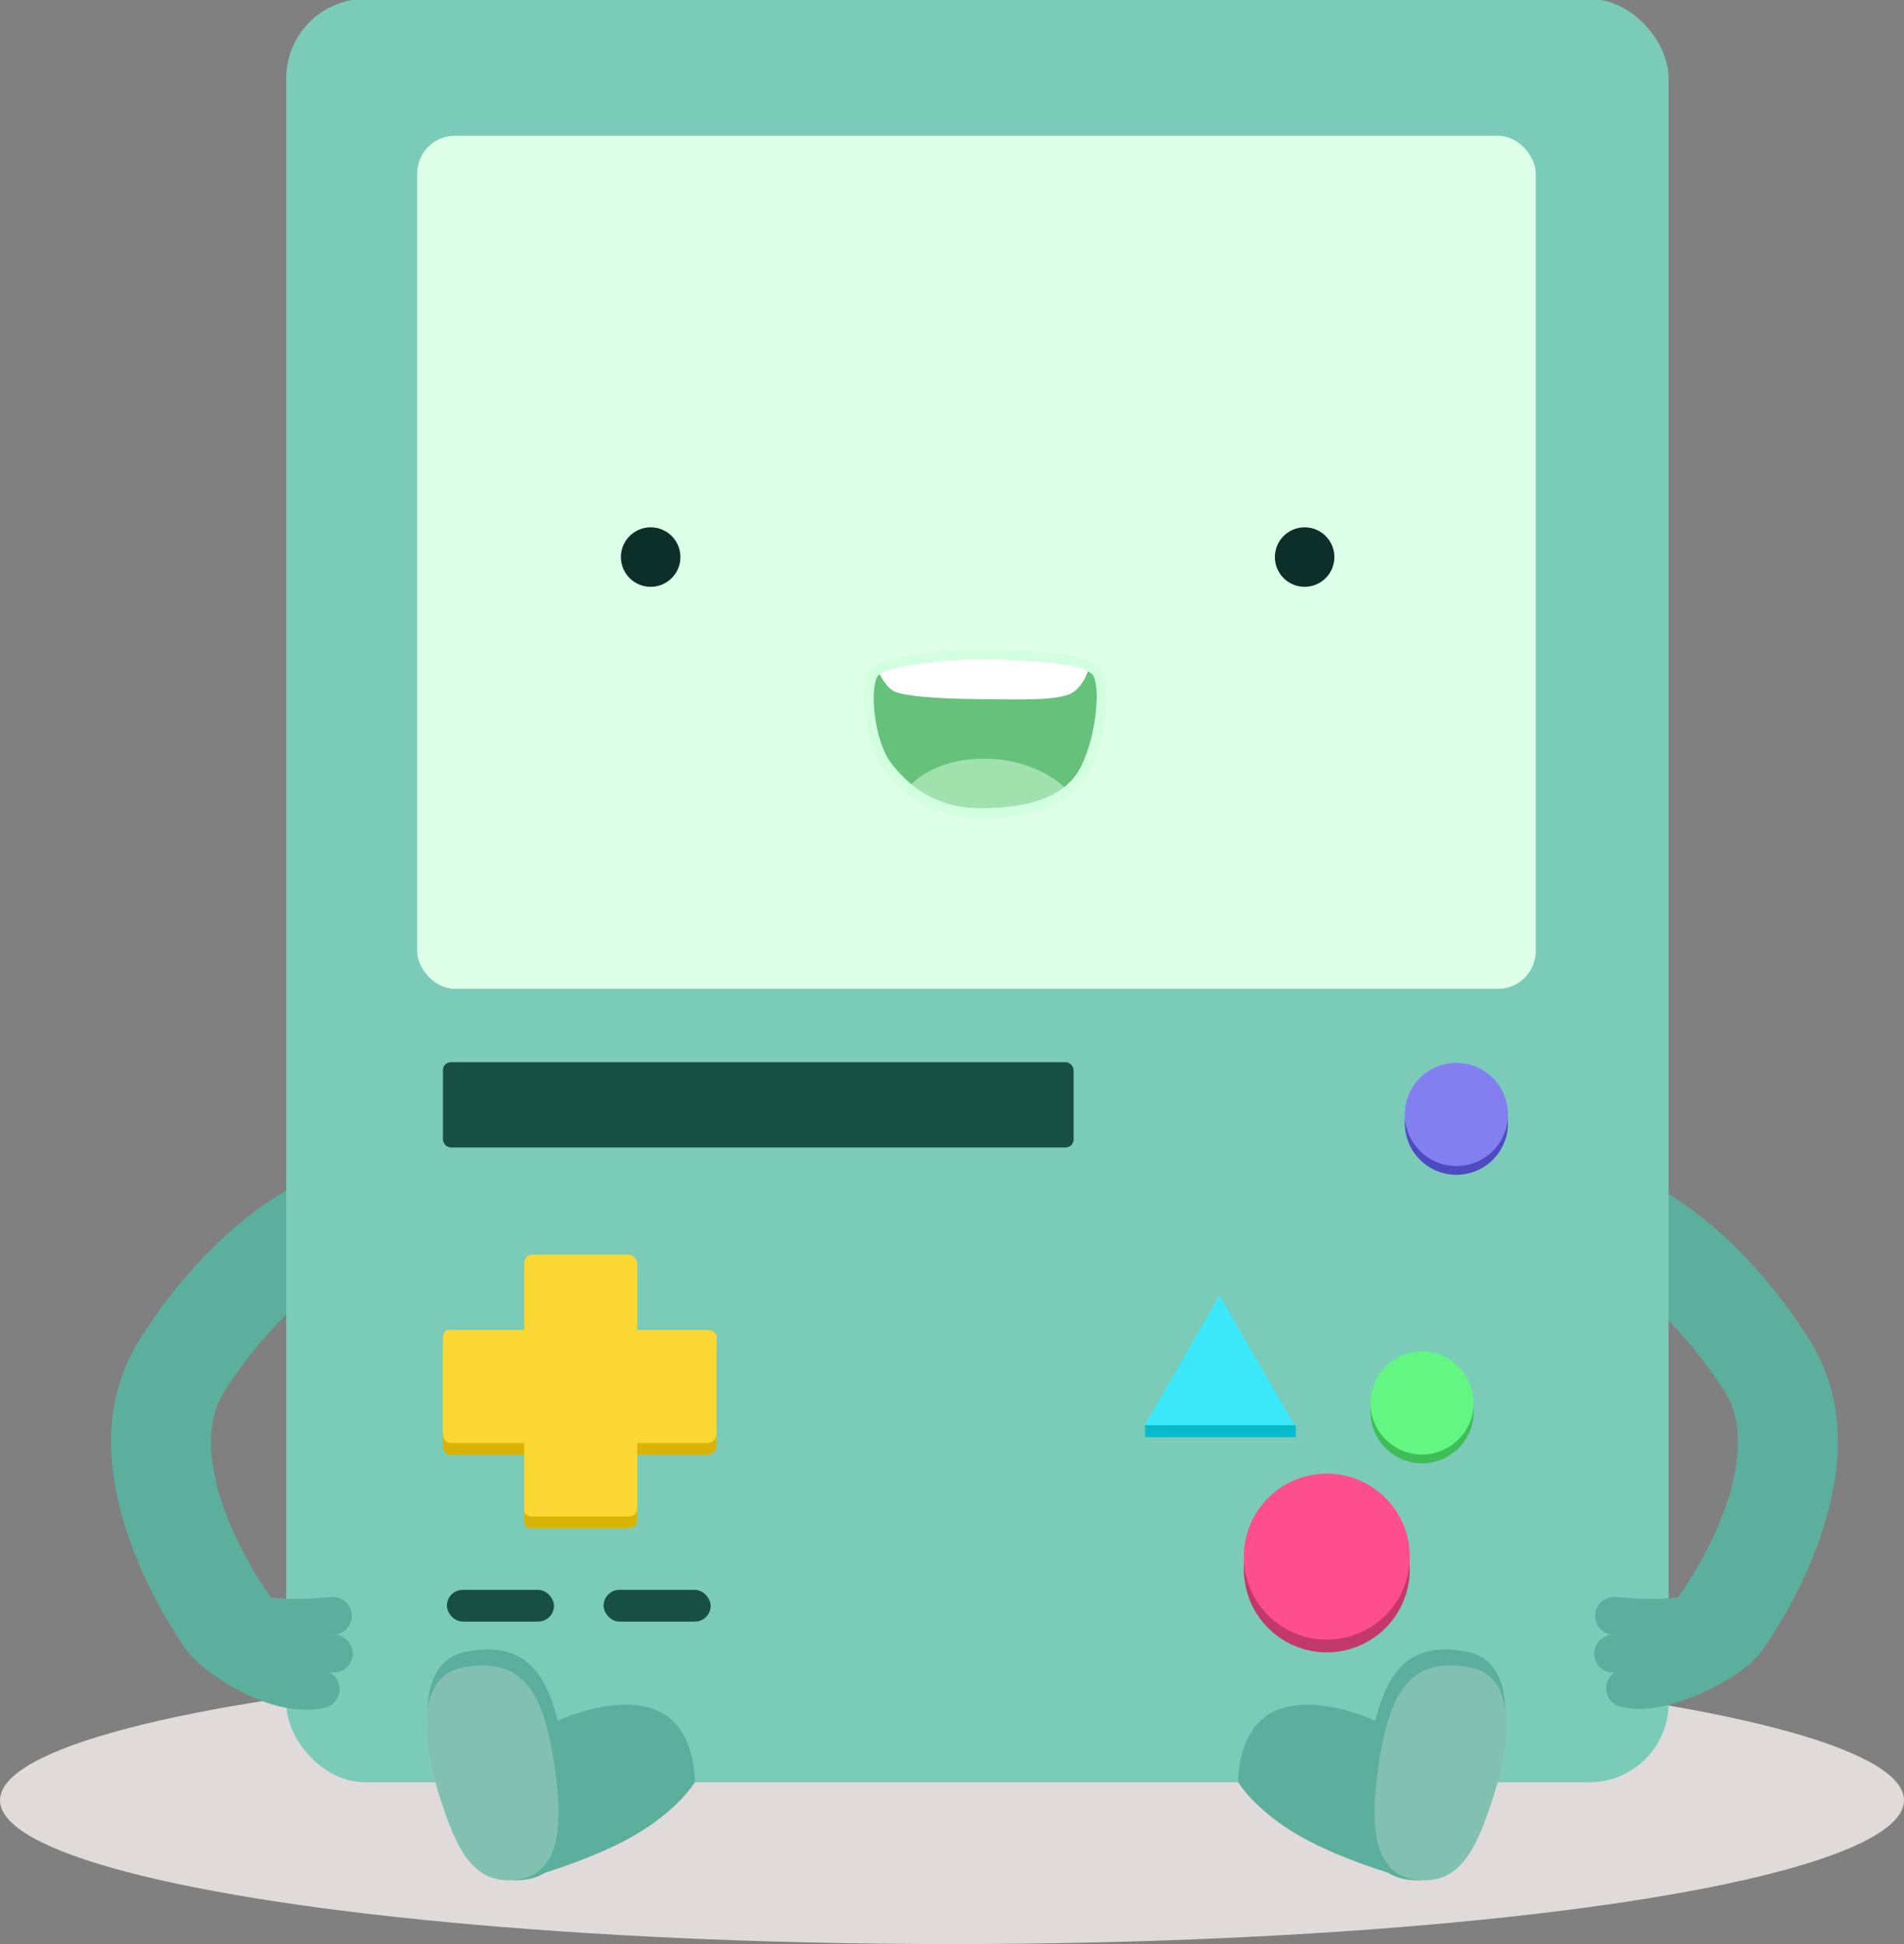 <?xml version="1.0" encoding="UTF-8"?>
<svg width="960" height="980" version="1.1" viewBox="0 0 960 980" xmlns="http://www.w3.org/2000/svg" xmlns:cc="http://creativecommons.org/ns#" xmlns:dc="http://purl.org/dc/elements/1.1/" xmlns:rdf="http://www.w3.org/1999/02/22-rdf-syntax-ns#">
<rect x="0" y="0" width="960" height="980" fill="#808080" stroke="none"/>
<g transform="translate(174.32 -34.551)">
<ellipse cx="305.68" cy="942.05" rx="480" ry="72.503" fill="#e0dada"/>
<g transform="translate(-30 2)">
<path d="m18 627a25.003 25.003 0 0 0 -11.859 2.406s-12.432 5.877-27.434 18.04c-15.002 12.163-34.198 31.388-52.429 60.022-23.087 36.262-14.542 77.397-3.278 106.7 11.264 29.304 27.164 50.83 27.164 50.83a25.003 25.003 0 1 0 40.51 -29.48s-12.274-16.957-20.84-39.242c-8.566-22.285-11.505-45.846-1.211-62.014 15.15-23.796 30.515-38.932 41.728-48.023 11.213-9.091 16.649-11.362 16.649-11.362a25.003 25.003 0 0 0 -9 -47.879z" color="#000000" color-rendering="auto" fill="#5caf9c" fill-rule="evenodd" image-rendering="auto" shape-rendering="auto" solid-color="#000000" style="block-progression:tb;isolation:auto;mix-blend-mode:normal;text-decoration-color:#000000;text-decoration-line:none;text-decoration-style:solid;text-indent:0;text-transform:none;white-space:normal"/>
<path d="m678 627a25.003 25.003 0 0 0 -11 47.866s5.436 2.271 16.649 11.363c11.213 9.092 26.578 24.229 41.728 48.027 10.294 16.169 7.355 39.732-1.211 62.018-8.566 22.286-20.84 39.244-20.84 39.244a25.003 25.003 0 1 0 40.51 29.482s15.9-21.527 27.164-50.834c11.264-29.306 19.809-70.444-3.278-106.71-18.231-28.636-37.425-47.862-52.427-60.026s-27.436-18.041-27.436-18.041a25.003 25.003 0 0 0 -9.859 -2.391z" color="#000000" color-rendering="auto" fill="#5caf9c" fill-rule="evenodd" image-rendering="auto" shape-rendering="auto" solid-color="#000000" style="block-progression:tb;isolation:auto;mix-blend-mode:normal;text-decoration-color:#000000;text-decoration-line:none;text-decoration-style:solid;text-indent:0;text-transform:none;white-space:normal"/>
<rect y="32" width="697" height="899" rx="40" ry="40" fill="#7bcbb9"/>
<rect x="66" y="101" width="564" height="430" rx="19" ry="19" fill="#deffe8"/>
<rect x="79" y="568" width="318" height="43" rx="4" ry="4" fill="#184f45"/>
<g>
<g transform="translate(-2)">
<circle cx="592" cy="598.78" r="26" fill="#4e4ac1"/>
<circle cx="592" cy="594.36" r="26" fill="#837ff0"/>
</g>
</g>
<g transform="translate(-14 -13)">
<path d="m138 684c-2.216 0-4 1.784-4 4v34h-37c-2.216-0.5-4 1.284-4 3.5v49c0 2.716 1.784 4.5 4 4.5h37v33c-0.5 2.216 1.284 4 3.5 4h49c2.716 0 4.5-1.784 4.5-4v-33h36c2.216-0.5 4-2.284 4-4.5v-49c0-1.716-1.784-3.5-4-3.5h-36v-34c-0.5-2.216-2.284-4-4.5-4h-48.5z" fill="#dab405"/>
<path d="m138 678c-2.216 0-4 1.784-4 4v34h-37c-2.216-0.5-4 1.284-4 3.5v49c0 2.716 1.784 4.5 4 4.5h37v33c-0.5 2.216 1.284 4 3.5 4h49c2.716 0 4.5-1.784 4.5-4v-33h36c2.216-0.5 4-2.284 4-4.5v-49c0-1.716-1.784-3.5-4-3.5h-36v-34c-0.5-2.216-2.284-4-4.5-4h-48.5z" fill="#fbd734"/>
</g>
<g transform="translate(-16 -10)" fill="#184f45">
<rect x="97" y="844" width="54" height="16" rx="7.996" ry="7.996"/>
<rect x="176" y="844" width="54" height="16" rx="7.996" ry="7.996"/>
</g>
<g transform="translate(-4 10)">
<circle cx="576.69" cy="734.2" r="26" fill="#3ebd59"/>
<circle cx="576.69" cy="729.78" r="26" fill="#64f683"/>
</g>
<circle cx="524.66" cy="823.66" r="41.835" fill="#c23969"/>
<circle cx="524.66" cy="817.25" r="41.835" fill="#ff4e8c"/>
<g transform="translate(-2 4)">
<path transform="matrix(.628 0 0 .628 168 266)" d="m545.16 766h-60.156-60.156l30.078-52.097 30.078-52.097 30.078 52.097z" fill="#3be8f9"/>
<rect x="435" y="747" width="76" height="6" rx="0" ry="0" fill="#06bacc"/>
</g>
<g transform="translate(2)" fill="#0c2f29">
<circle cx="181.75" cy="313.37" r="15"/>
<circle cx="511.48" cy="313.37" r="15"/>
</g>
<path d="m297 371c-5.135 5.733-3.382 34.944 7.141 48.089 10.523 13.146 24.982 23.296 48.483 22.911 23.502-0.385 42.982-6.072 51.114-22.911 8.132-16.839 10.178-42.789 5.262-48.451-4.917-5.662-21.799-7.887-53.369-8.639-31.57-0.39-55.195 4.923-58.631 9z" fill="#66c17b" fill-rule="evenodd"/>
<path d="m314 429c0 0.495 10.371-14 38.028-14s41.972 15.888 41.972 15.888c-11.199 7.642-21.532 10.478-38.595 11.112-17.064 0.138-27.664-3.379-41.405-13z" fill="#a0e1ad" fill-rule="evenodd"/>
<path d="m298 370c0-0.181 3.723 9.148 9.019 11.276 5.297 2.128 19.068 3.458 42.637 3.724 23.57 0.266 38.4 0.532 45.55-2.66 7.15-3.192 9.793-13.807 9.793-13.807s-13.236-6.8-51.636-6.534c-38.4 0.447-55.364 8-55.364 8z" fill="#fff" fill-rule="evenodd"/>
<path d="m296.5 371.5c-5.135 5.731-3.382 34.937 7.14 48.081 10.522 13.144 24.978 23.293 48.477 22.908 23.498-0.385 42.977-6.071 51.107-22.908 8.131-16.837 10.177-42.783 5.261-48.444-4.916-5.661-21.796-7.886-53.362-8.637-31.566-0.388-55.188 4.923-58.623 9z" fill="none" stroke="#d2ffe0" stroke-width="5"/>
<g transform="matrix(-.061 1.087 -1.081 -.061 1650.5 43.196)" fill="#5caf9c" fill-rule="evenodd" shape-rendering="auto">
<path d="m800.05 795.97a8.751 8.751 0 0 0 -6.137 14.432c6.119 6.89 11.441 15.606 14.83 23.794 3.389 8.188 4.589 15.989 3.991 19.756a8.751 8.751 0 1 0 17.218 2.684c1.458-9.192-0.938-18.981-5.085-28.998-4.146-10.017-10.297-20.122-17.874-28.653a8.751 8.751 0 0 0 -6.944 -3.016z" color="#000000" color-rendering="auto" image-rendering="auto" solid-color="#000000" style="block-progression:tb;isolation:auto;mix-blend-mode:normal;text-decoration-color:#000000;text-decoration-line:none;text-decoration-style:solid;text-indent:0;text-transform:none;white-space:normal"/>
<path d="m801.78 818.16a8.751 8.751 0 0 0 -8.774 10.22c1.904 11.813 2.806 16.856 3.753 33.626a8.751 8.751 0 1 0 17.353 -0.984c-0.973-17.224-2.055-23.669-3.949-35.421a8.751 8.751 0 0 0 -8.384 -7.441z" color="#000000" color-rendering="auto" image-rendering="auto" solid-color="#000000" style="block-progression:tb;isolation:auto;mix-blend-mode:normal;text-decoration-color:#000000;text-decoration-line:none;text-decoration-style:solid;text-indent:0;text-transform:none;white-space:normal"/>
<path d="m786.8 823.55a8.751 8.751 0 0 0 -9.027 10.039c1.254 8.941 1.965 13.103 1.518 28.605a8.751 8.751 0 1 0 17.45 0.502c0.467-16.204-0.436-22.661-1.679-31.525a8.751 8.751 0 0 0 -8.261 -7.621z" color="#000000" color-rendering="auto" image-rendering="auto" solid-color="#000000" style="block-progression:tb;isolation:auto;mix-blend-mode:normal;text-decoration-color:#000000;text-decoration-line:none;text-decoration-style:solid;text-indent:0;text-transform:none;white-space:normal"/>
</g>
<g transform="matrix(.061 1.087 1.081 -.061 -957.29 43.196)" fill="#5caf9c" fill-rule="evenodd" shape-rendering="auto">
<path d="m800.7 797.41a8.751 8.751 0 0 0 -6.183 14.635c12.528 14.196 19.64 33.828 18.372 41.874a8.751 8.751 0 1 0 17.347 2.721c2.874-18.235-7.472-39.095-22.54-56.171a8.751 8.751 0 0 0 -6.996 -3.06z" color="#000000" color-rendering="auto" image-rendering="auto" solid-color="#000000" style="block-progression:tb;isolation:auto;mix-blend-mode:normal;text-decoration-color:#000000;text-decoration-line:none;text-decoration-style:solid;text-indent:0;text-transform:none;white-space:normal"/>
<path d="m801.77 817.97a8.751 8.751 0 0 0 -8.774 10.22c1.904 11.813 2.806 16.856 3.753 33.626a8.751 8.751 0 1 0 17.353 -0.984c-0.973-17.224-2.055-23.669-3.949-35.421a8.751 8.751 0 0 0 -8.384 -7.441z" color="#000000" color-rendering="auto" image-rendering="auto" solid-color="#000000" style="block-progression:tb;isolation:auto;mix-blend-mode:normal;text-decoration-color:#000000;text-decoration-line:none;text-decoration-style:solid;text-indent:0;text-transform:none;white-space:normal"/>
<path d="m786.79 823.4a8.751 8.751 0 0 0 -9.027 10.039c1.254 8.941 1.965 13.103 1.518 28.605a8.751 8.751 0 1 0 17.45 0.502c0.467-16.204-0.436-22.661-1.679-31.525a8.751 8.751 0 0 0 -8.261 -7.621z" color="#000000" color-rendering="auto" image-rendering="auto" solid-color="#000000" style="block-progression:tb;isolation:auto;mix-blend-mode:normal;text-decoration-color:#000000;text-decoration-line:none;text-decoration-style:solid;text-indent:0;text-transform:none;white-space:normal"/>
</g>
<g fill-rule="evenodd">
<path d="m567 980s-32.789-8.697-55.674-21.732c-22.885-13.036-31.326-27.268-31.326-27.268s-1.006-29.5 21.121-37 51.295 7.5 51.295 7.5z" fill="#5caf9c"/>
<path d="m565 980c24.783 3.776 33.77-17.635 42-42.678 8.23-25.042 16.365-67.29-12.47-72.322-28.835-5.033-41.125 9.816-47.53 44.967-6.303 35.151-6.885 66.257 18 70.033z" fill="#5caf9c"/>
<path d="m569 980c22.931 3.513 31.318-16.409 39-39.709s15.274-62.609-11.639-67.291c-26.913-4.683-38.384 9.133-44.361 41.839-5.683 32.706-6.226 61.648 17 65.161z" fill="#82c1b2"/>
</g>
<g transform="matrix(-1 0 0 1 686 0)" fill-rule="evenodd">
<path d="m567 980s-32.789-8.697-55.674-21.732c-22.885-13.036-31.326-27.268-31.326-27.268s-1.006-29.5 21.121-37 51.295 7.5 51.295 7.5z" fill="#5caf9c"/>
<path d="m565 980c24.783 3.776 33.77-17.635 42-42.678 8.23-25.042 16.365-67.29-12.47-72.322-28.835-5.033-41.125 9.816-47.53 44.967-6.303 35.151-6.885 66.257 18 70.033z" fill="#5caf9c"/>
<path d="m569 980c22.931 3.513 31.318-16.409 39-39.709s15.274-62.609-11.639-67.291c-26.913-4.683-38.384 9.133-44.361 41.839-5.683 32.706-6.226 61.648 17 65.161z" fill="#82c1b2"/>
</g>
</g>
</g>
</svg>
